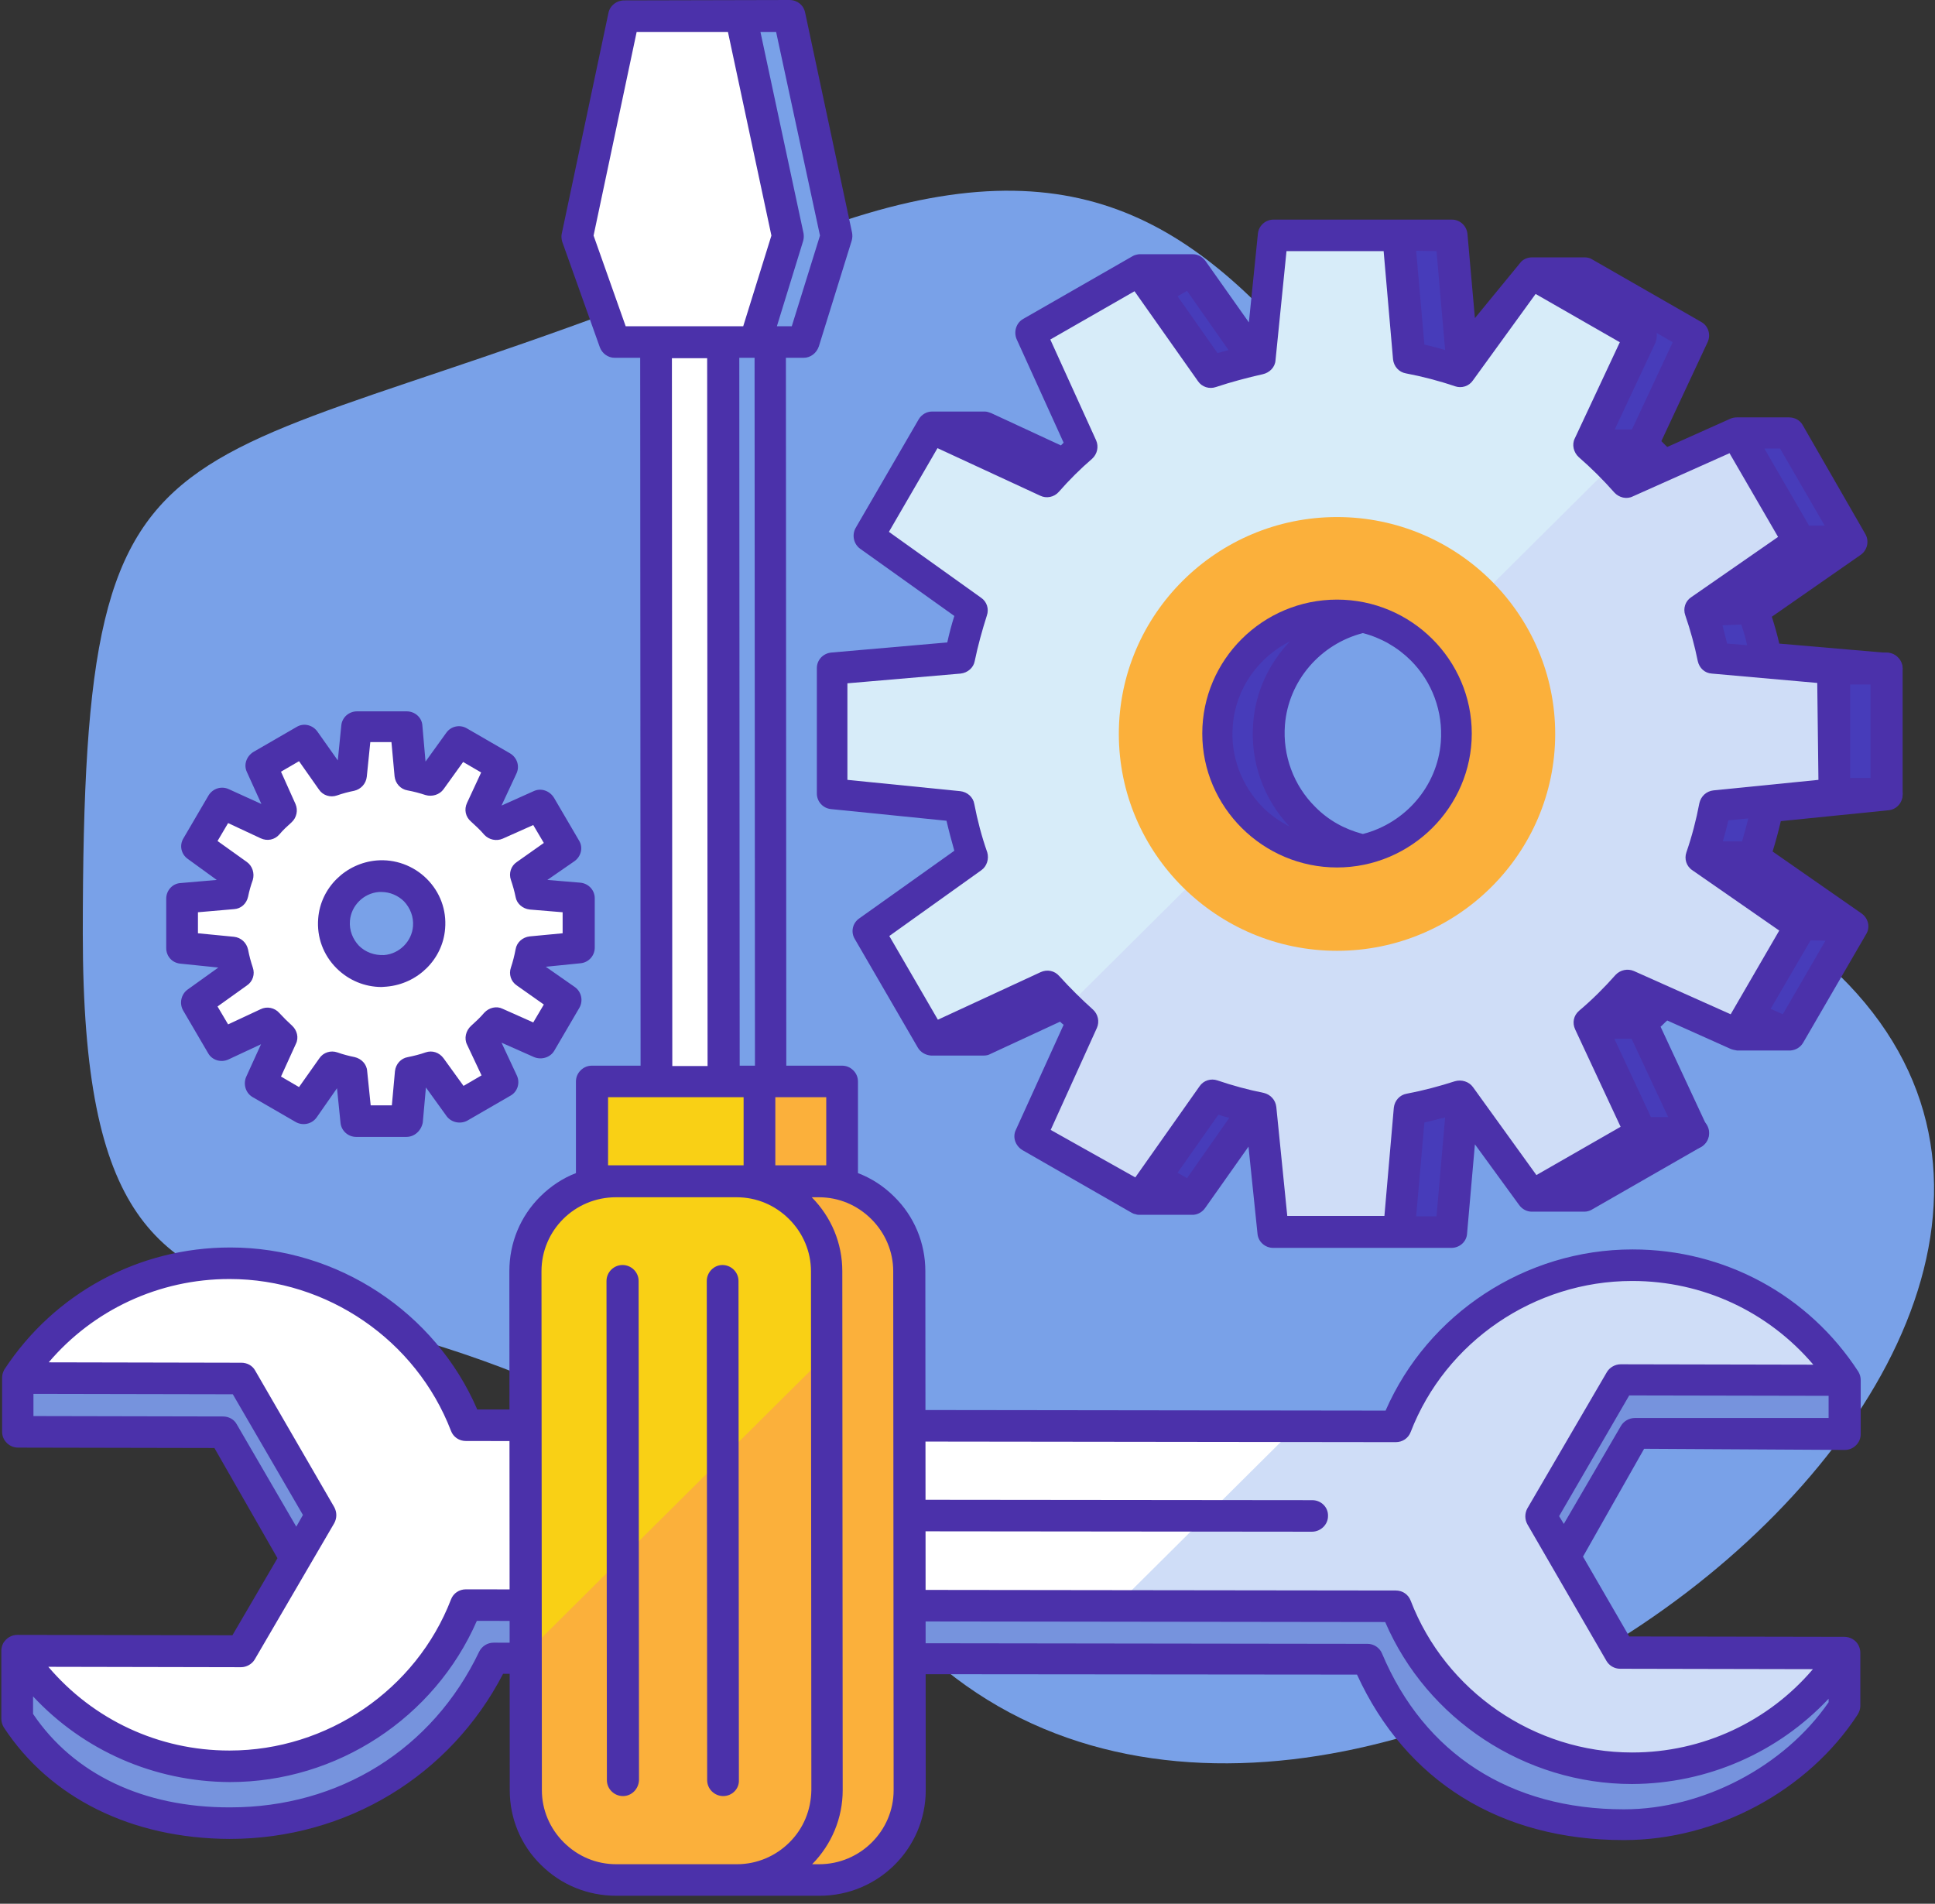 <?xml version="1.0" encoding="UTF-8"?>
<svg width="124px" height="122px" viewBox="0 0 124 122" version="1.1" xmlns="http://www.w3.org/2000/svg" xmlns:xlink="http://www.w3.org/1999/xlink">
    <rect x="0" y="0" width="124" height="122" fill="#333333" stroke="none"/>
    <!-- Generator: Sketch 52.5 (67469) - http://www.bohemiancoding.com/sketch -->
    <title>576981</title>
    <desc>Created with Sketch.</desc>
    <g id="V3" stroke="none" stroke-width="1" fill="none" fill-rule="evenodd">
        <g id="-1440---Desktop---Home---V2" transform="translate(-293, -4661)">
            <g id="Slide-6" transform="translate(0, 3915)">
                <g id="Group-8" transform="translate(180, 162)">
                    <g id="Content-Copy-4" transform="translate(0, 534)">
                        <g id="576981" transform="translate(113, 50)">
                            <path d="M116.63,61.355 C144.617,85.483 85.077,131.169 58.671,105.319 C24.132,71.51 5.306,96.686 5.306,59.833 C5.306,22.98 10.426,32.387 49.534,15.869 C83.621,1.472 83.044,32.412 116.63,61.355 Z" id="Path" fill="#79A1E8"></path>
                            <path d="M103.828,109.361 L99.686,100.604 L104.782,91.871 L118.236,91.896 L118.236,88.452 L104.631,84.535 C97.728,84.535 91.83,88.827 89.47,94.865 L29.88,94.79 C27.545,88.727 21.672,84.435 14.744,84.41 L1.139,88.303 L1.139,91.746 L14.292,91.771 L19.362,100.529 L15.497,109.262 L1.139,105.793 L1.139,110.16 C4.025,114.601 9.046,116.847 14.744,116.847 C21.647,116.847 28.323,113.254 31.662,106.267 L87.663,106.342 C90.825,113.778 97.176,116.947 104.079,116.947 C109.777,116.947 115.324,113.803 118.211,109.361 L118.211,105.918 L103.828,109.361 Z" id="Path" fill="#7693DD"></path>
                            <path d="M89.445,102.899 L29.855,102.849 C27.52,108.912 21.621,113.204 14.693,113.179 C8.996,113.179 3.975,110.235 1.089,105.793 L15.472,105.818 L20.567,97.085 L15.497,88.327 L1.114,88.303 C4,83.886 9.021,80.942 14.719,80.942 C21.621,80.942 27.52,85.258 29.855,91.322 L89.445,91.396 C91.779,85.333 97.678,81.042 104.606,81.067 C110.304,81.067 115.324,84.011 118.211,88.452 L103.828,88.427 L98.732,97.16 L103.803,105.918 L118.186,105.943 C115.299,110.359 110.279,113.304 104.581,113.304 C97.653,113.279 91.779,108.962 89.445,102.899 Z" id="Path" fill="#FFFFFF"></path>
                            <path d="M98.757,97.16 L103.853,88.427 L118.236,88.452 C115.349,84.011 110.354,81.067 104.631,81.067 C97.728,81.067 91.83,85.358 89.47,91.396 L83.094,91.396 L71.523,102.899 L89.445,102.924 C91.779,108.987 97.653,113.279 104.581,113.304 C110.279,113.304 115.299,110.384 118.186,105.943 L103.803,105.918 L98.757,97.16 Z" id="Path" fill="#CFDDF7"></path>
                            <g id="Group" transform="translate(0, 79.844)" fill="#4B31AA">
                                <path d="M84.073,18.314 L35.251,18.264 C34.699,18.264 34.222,17.815 34.247,17.241 C34.247,16.692 34.699,16.243 35.276,16.243 L84.098,16.293 C84.651,16.293 85.128,16.742 85.102,17.316 C85.102,17.865 84.625,18.314 84.073,18.314 Z" id="Path"></path>
                                <path d="M118.211,13.074 C118.487,13.074 118.738,12.975 118.939,12.775 C119.14,12.575 119.24,12.326 119.24,12.051 L119.24,8.608 C119.24,8.409 119.19,8.234 119.089,8.059 C115.902,3.144 110.505,0.225 104.631,0.225 L104.606,0.225 C97.753,0.225 91.503,4.342 88.792,10.554 L30.583,10.48 C27.897,4.242 21.621,0.1 14.769,0.1 L14.744,0.1 C8.895,0.1 3.498,3.019 0.285,7.91 C0.185,8.084 0.135,8.259 0.135,8.458 L0.135,11.902 C0.135,12.176 0.235,12.426 0.436,12.625 C0.637,12.825 0.888,12.925 1.164,12.925 L13.74,12.95 L17.781,20.011 L14.894,24.951 L1.114,24.926 C0.737,24.926 0.411,25.126 0.21,25.45 C0.135,25.6 0.085,25.775 0.085,25.924 L0.085,30.291 C0.085,30.49 0.135,30.665 0.235,30.84 C3.197,35.381 8.443,37.976 14.693,38.001 L14.719,38.001 C22.199,38.001 28.851,33.959 32.239,27.421 L86.96,27.471 C90.098,34.308 96.147,38.076 104.054,38.076 L104.079,38.076 C109.978,38.076 115.851,34.932 119.039,30.041 C119.14,29.867 119.215,29.692 119.215,29.492 L119.215,26.049 C119.215,25.899 119.165,25.725 119.089,25.575 C118.914,25.251 118.562,25.051 118.186,25.051 L104.405,25.026 L101.443,19.911 L105.359,13 L118.211,13.074 Z M15.17,11.428 C14.995,11.103 14.643,10.929 14.292,10.929 L2.143,10.904 L2.143,9.481 L14.919,9.506 L19.413,17.241 L18.986,17.99 L15.17,11.428 Z M117.182,29.018 L117.182,29.243 C114.345,33.36 109.124,36.104 104.079,36.104 L104.054,36.104 C96.8,36.104 91.277,32.561 88.566,26.124 C88.416,25.75 88.039,25.5 87.638,25.5 L31.637,25.425 C31.235,25.425 30.884,25.65 30.708,25.999 C27.721,32.262 21.747,35.98 14.744,35.98 L14.693,35.98 C9.196,35.98 4.728,33.859 2.118,29.991 L2.118,28.869 C5.356,32.337 9.874,34.333 14.719,34.358 L14.744,34.358 C21.596,34.358 27.847,30.241 30.557,24.028 L88.767,24.103 C91.453,30.341 97.728,34.483 104.581,34.483 L104.606,34.483 C109.425,34.458 113.944,32.462 117.182,29.018 Z M103.828,27.097 L116.178,27.122 C113.316,30.49 109.099,32.462 104.606,32.462 C104.606,32.462 104.606,32.462 104.581,32.462 C98.331,32.462 92.633,28.544 90.399,22.731 C90.248,22.331 89.872,22.082 89.445,22.082 L29.855,22.007 C29.428,22.007 29.051,22.257 28.901,22.656 C26.667,28.444 20.969,32.337 14.719,32.337 C14.719,32.337 14.719,32.337 14.693,32.337 C10.175,32.337 5.983,30.366 3.097,26.972 L15.447,26.997 C15.798,26.997 16.149,26.798 16.325,26.498 L21.421,17.765 C21.596,17.441 21.596,17.067 21.421,16.742 L16.35,7.984 C16.174,7.66 15.823,7.485 15.472,7.485 L3.122,7.46 C5.983,4.092 10.2,2.121 14.693,2.121 C14.693,2.121 14.693,2.121 14.719,2.121 C20.969,2.121 26.667,6.038 28.901,11.852 C29.051,12.251 29.428,12.501 29.855,12.501 L89.445,12.575 C89.872,12.575 90.248,12.326 90.399,11.927 C92.633,6.138 98.331,2.246 104.581,2.246 C104.581,2.246 104.581,2.246 104.606,2.246 C109.124,2.246 113.316,4.217 116.203,7.61 L103.853,7.585 C103.502,7.585 103.15,7.785 102.974,8.084 L97.879,16.817 C97.703,17.142 97.703,17.516 97.879,17.84 L102.949,26.598 C103.125,26.897 103.451,27.097 103.828,27.097 Z M104.757,11.028 C104.405,11.028 104.054,11.228 103.878,11.527 L100.213,17.815 L99.912,17.316 L104.405,9.581 L117.182,9.606 L117.182,11.028 L104.757,11.028 Z" id="Shape" fill-rule="nonzero"></path>
                            </g>
                            <path d="M93.687,22.93 L92.984,15.071 L84.902,15.071 L84.098,22.955 C83.019,23.18 81.965,23.454 80.961,23.804 L76.367,17.291 L69.364,21.308 L72.677,28.619 C71.899,29.318 71.146,30.041 70.468,30.84 L63.038,27.396 L58.997,34.358 L65.624,39.099 C65.298,40.072 65.021,41.095 64.796,42.143 L56.613,42.866 L56.613,50.901 L64.77,51.724 C64.996,52.822 65.272,53.92 65.624,54.968 L58.997,59.708 L63.038,66.67 L70.468,63.227 C71.171,64.025 71.924,64.773 72.728,65.472 L69.364,72.808 L76.367,76.825 L81.011,70.213 C82.015,70.562 83.044,70.837 84.098,71.036 L84.902,78.921 L92.984,78.921 L93.687,71.061 C94.791,70.862 95.846,70.562 96.9,70.213 L101.519,76.575 L108.522,72.558 L105.208,65.472 C106.062,64.724 106.89,63.925 107.643,63.077 L114.697,66.246 L118.738,59.284 L112.413,54.868 C112.789,53.795 113.065,52.697 113.291,51.574 L120.947,50.801 L120.947,42.766 L113.266,42.093 C113.065,41.045 112.764,40.022 112.438,39.024 L118.763,34.607 L114.647,27.746 L111.308,27.746 L107.593,30.915 C106.84,30.066 106.062,29.268 105.208,28.544 L108.497,21.533 L101.493,17.491 L98.155,17.491 L93.687,22.93 Z M89.621,54.668 C84.876,55.042 80.936,51.125 81.312,46.409 C81.613,42.692 84.625,39.673 88.366,39.398 C93.11,39.024 97.051,42.941 96.674,47.657 C96.398,51.35 93.361,54.369 89.621,54.668 Z" id="Shape" fill="#473CBA" fill-rule="nonzero"></path>
                            <path d="M117.558,50.876 L117.558,42.841 L109.877,42.168 C109.676,41.12 109.375,40.097 109.049,39.099 L115.374,34.682 L111.308,27.746 L104.255,30.89 C103.502,30.041 102.723,29.243 101.87,28.519 L105.158,21.508 L98.155,17.491 L93.612,23.779 C92.557,23.429 91.453,23.13 90.349,22.93 L89.646,15.071 L81.563,15.071 L80.76,22.955 C79.681,23.18 78.626,23.454 77.622,23.804 L73.029,17.291 L66.025,21.308 L69.339,28.619 C68.561,29.318 67.808,30.041 67.13,30.84 L59.7,27.396 L55.659,34.358 L62.285,39.099 C61.959,40.072 61.683,41.095 61.457,42.143 L53.274,42.866 L53.274,50.901 L61.432,51.724 C61.658,52.822 61.934,53.92 62.285,54.968 L55.659,59.708 L59.7,66.67 L67.13,63.227 C67.833,64.025 68.586,64.773 69.389,65.472 L66.051,72.858 L73.054,76.875 L77.698,70.263 C78.702,70.612 79.731,70.887 80.785,71.086 L81.588,78.971 L89.671,78.971 L90.374,71.111 C91.478,70.912 92.532,70.612 93.587,70.263 L98.205,76.625 L105.208,72.608 L101.895,65.522 C102.749,64.773 103.577,63.975 104.33,63.127 L111.383,66.296 L115.425,59.334 L109.024,54.918 C109.4,53.845 109.676,52.747 109.902,51.624 L117.558,50.876 Z M86.282,54.668 C81.538,55.042 77.597,51.125 77.974,46.409 C78.275,42.692 81.287,39.673 85.027,39.398 C89.771,39.024 93.712,42.941 93.336,47.657 C93.059,51.35 90.022,54.369 86.282,54.668 Z" id="Shape" fill="#D7ECF9" fill-rule="nonzero"></path>
                            <g id="Group" transform="translate(55.474, 41.17)" fill="#4B31AA">
                                <path d="M6.008,0.973 C6.059,0.724 6.109,0.474 6.159,0.225 L1.064,0.674 C0.612,0.724 0.235,1.048 0.16,1.472 L6.008,0.973 Z" id="Path"></path>
                                <path d="M1.064,10.729 L6.109,11.228 C6.059,11.004 6.008,10.754 5.958,10.529 L0.16,9.956 C0.26,10.355 0.612,10.679 1.064,10.729 Z" id="Path"></path>
                                <path d="M65.423,2.695 L62.085,2.695 C61.532,2.695 61.055,2.246 61.055,1.672 C61.055,1.098 61.507,0.649 62.085,0.649 L65.423,0.649 C65.975,0.649 66.452,1.098 66.452,1.672 C66.427,2.246 65.975,2.695 65.423,2.695 Z" id="Path"></path>
                                <path d="M65.423,10.729 L62.085,10.729 C61.532,10.729 61.055,10.28 61.055,9.706 C61.055,9.132 61.507,8.683 62.085,8.683 L65.423,8.683 C65.975,8.683 66.452,9.132 66.452,9.706 C66.427,10.28 65.975,10.729 65.423,10.729 Z" id="Path"></path>
                                <path d="M53.023,32.462 L49.685,32.462 C49.132,32.462 48.655,32.012 48.655,31.439 C48.655,30.865 49.107,30.416 49.685,30.416 L53.023,30.416 C53.575,30.416 54.052,30.865 54.052,31.439 C54.052,32.012 53.6,32.462 53.023,32.462 Z" id="Path"></path>
                            </g>
                            <path d="M37.084,60.731 L37.084,57.563 L34.047,57.288 C33.971,56.864 33.846,56.465 33.72,56.065 L36.23,54.319 L34.624,51.574 L31.838,52.822 C31.536,52.497 31.235,52.173 30.884,51.874 L32.189,49.104 L29.428,47.507 L27.621,50.002 C27.194,49.853 26.767,49.753 26.315,49.653 L26.039,46.534 L22.826,46.534 L22.5,49.653 C22.073,49.728 21.647,49.853 21.245,49.977 L19.413,47.407 L16.651,49.004 L17.957,51.899 C17.655,52.173 17.354,52.473 17.078,52.772 L14.141,51.4 L12.535,54.144 L15.17,56.016 C15.045,56.415 14.919,56.814 14.844,57.213 L11.631,57.538 L11.631,60.706 L14.869,61.031 C14.945,61.48 15.07,61.904 15.221,62.303 L12.585,64.175 L14.191,66.919 L17.128,65.547 C17.404,65.871 17.706,66.146 18.032,66.445 L16.676,69.414 L19.438,71.011 L21.27,68.391 C21.672,68.516 22.073,68.641 22.5,68.716 L22.826,71.835 L26.014,71.835 L26.29,68.716 C26.717,68.641 27.144,68.516 27.57,68.391 L29.403,70.912 L32.164,69.315 L30.859,66.52 C31.21,66.221 31.511,65.896 31.813,65.572 L34.599,66.819 L36.205,64.075 L33.695,62.328 C33.846,61.904 33.946,61.48 34.047,61.031 L37.084,60.731 Z M24.709,62.228 C22.826,62.378 21.27,60.831 21.421,58.96 C21.546,57.488 22.726,56.29 24.207,56.19 C26.089,56.041 27.646,57.588 27.495,59.459 C27.37,60.906 26.19,62.104 24.709,62.228 Z" id="Shape" fill="#FFFFFF" fill-rule="nonzero"></path>
                            <path d="M26.039,72.858 L22.826,72.858 C22.299,72.858 21.872,72.458 21.822,71.959 L21.596,69.739 L20.291,71.61 C19.99,72.034 19.413,72.159 18.961,71.91 L16.2,70.313 C15.748,70.063 15.572,69.489 15.773,69.015 L16.727,66.919 L14.643,67.892 C14.166,68.117 13.589,67.942 13.338,67.493 L11.732,64.749 C11.481,64.299 11.606,63.726 12.008,63.426 L13.991,62.004 L11.556,61.754 C11.029,61.704 10.652,61.28 10.652,60.756 L10.652,57.588 C10.652,57.064 11.054,56.614 11.581,56.589 L13.89,56.39 L12.033,55.042 C11.606,54.743 11.481,54.169 11.757,53.72 L13.363,50.975 C13.639,50.526 14.191,50.352 14.668,50.576 L16.752,51.524 L15.823,49.478 C15.597,49.004 15.798,48.455 16.25,48.181 L19.011,46.584 C19.463,46.31 20.04,46.459 20.341,46.883 L21.647,48.73 L21.872,46.484 C21.923,45.96 22.374,45.586 22.876,45.586 L26.064,45.586 C26.591,45.586 27.043,45.985 27.068,46.509 L27.269,48.805 L28.6,46.958 C28.901,46.534 29.478,46.409 29.93,46.684 L32.691,48.281 C33.143,48.555 33.319,49.104 33.093,49.578 L32.139,51.624 L34.197,50.701 C34.674,50.476 35.226,50.676 35.502,51.125 L37.109,53.87 C37.385,54.319 37.234,54.893 36.808,55.192 L35.076,56.39 L37.184,56.565 C37.711,56.614 38.113,57.039 38.113,57.563 L38.113,60.731 C38.113,61.255 37.711,61.68 37.209,61.729 L34.975,61.954 L36.833,63.251 C37.259,63.551 37.385,64.125 37.134,64.574 L35.528,67.319 C35.276,67.768 34.699,67.942 34.222,67.743 L32.139,66.819 L33.118,68.915 C33.344,69.389 33.168,69.963 32.716,70.213 L29.955,71.81 C29.503,72.059 28.926,71.935 28.625,71.535 L27.294,69.689 L27.093,71.935 C26.993,72.458 26.566,72.858 26.039,72.858 Z M23.755,70.837 L25.111,70.837 L25.311,68.641 C25.362,68.192 25.688,67.818 26.14,67.743 C26.516,67.668 26.918,67.568 27.269,67.443 C27.696,67.294 28.148,67.443 28.424,67.818 L29.704,69.589 L30.859,68.915 L29.93,66.944 C29.729,66.545 29.855,66.046 30.181,65.747 C30.482,65.472 30.783,65.198 31.034,64.898 C31.336,64.574 31.813,64.449 32.214,64.649 L34.172,65.522 L34.85,64.374 L33.118,63.152 C32.741,62.902 32.591,62.428 32.741,62.004 C32.867,61.63 32.967,61.23 33.042,60.831 C33.118,60.382 33.494,60.058 33.946,60.008 L36.055,59.808 L36.055,58.461 L33.946,58.286 C33.494,58.236 33.118,57.912 33.042,57.488 C32.967,57.113 32.867,56.764 32.741,56.39 C32.591,55.966 32.741,55.492 33.118,55.242 L34.85,54.019 L34.172,52.872 L32.214,53.745 C31.813,53.92 31.336,53.82 31.034,53.496 C30.783,53.196 30.482,52.922 30.181,52.647 C29.83,52.348 29.729,51.874 29.93,51.45 L30.834,49.503 L29.679,48.83 L28.424,50.576 C28.173,50.926 27.696,51.075 27.269,50.95 C26.893,50.826 26.516,50.726 26.115,50.651 C25.663,50.576 25.336,50.202 25.286,49.753 L25.085,47.557 L23.73,47.557 L23.504,49.778 C23.454,50.227 23.128,50.576 22.701,50.676 C22.324,50.751 21.948,50.851 21.596,50.975 C21.17,51.125 20.693,50.975 20.442,50.601 L19.162,48.78 L18.007,49.453 L18.936,51.524 C19.111,51.924 19.011,52.398 18.685,52.697 C18.408,52.947 18.132,53.196 17.906,53.471 C17.605,53.82 17.128,53.92 16.702,53.72 L14.618,52.747 L13.94,53.895 L15.823,55.242 C16.174,55.492 16.325,55.966 16.2,56.39 C16.074,56.739 15.974,57.088 15.898,57.463 C15.798,57.912 15.447,58.236 14.995,58.261 L12.685,58.461 L12.685,59.808 L14.995,60.033 C15.447,60.083 15.798,60.407 15.898,60.856 C15.974,61.255 16.074,61.63 16.2,62.004 C16.35,62.428 16.2,62.902 15.823,63.152 L13.94,64.499 L14.618,65.647 L16.702,64.674 C17.103,64.474 17.605,64.574 17.906,64.923 C18.157,65.198 18.434,65.472 18.71,65.722 C19.036,66.021 19.162,66.495 18.961,66.894 L18.007,68.99 L19.162,69.664 L20.467,67.818 C20.718,67.443 21.195,67.294 21.621,67.443 C21.973,67.568 22.349,67.668 22.726,67.743 C23.153,67.842 23.504,68.192 23.529,68.641 L23.755,70.837 Z M24.458,63.251 C23.379,63.251 22.349,62.827 21.571,62.054 C20.718,61.205 20.291,60.058 20.391,58.86 C20.542,56.889 22.149,55.317 24.132,55.142 C25.311,55.042 26.491,55.467 27.345,56.315 C28.198,57.163 28.625,58.311 28.524,59.509 C28.374,61.48 26.767,63.052 24.784,63.227 C24.684,63.227 24.558,63.251 24.458,63.251 Z M24.458,57.163 C24.408,57.163 24.357,57.163 24.282,57.163 C23.303,57.238 22.5,58.037 22.425,59.01 C22.374,59.609 22.6,60.182 23.002,60.607 C23.429,61.031 24.006,61.23 24.608,61.205 C25.587,61.131 26.391,60.332 26.466,59.359 C26.516,58.76 26.29,58.186 25.889,57.762 C25.512,57.388 24.985,57.163 24.458,57.163 Z" id="Shape" fill="#4B31AA" fill-rule="nonzero"></path>
                            <path d="M52.496,120.465 L44.765,120.465 C41.577,120.465 38.966,117.895 38.966,114.701 L38.941,81.441 C38.941,78.272 41.527,75.677 44.74,75.677 L52.471,75.677 C55.659,75.677 58.269,78.247 58.269,81.441 L58.294,114.701 C58.294,117.895 55.709,120.465 52.496,120.465 Z" id="Path" fill="#FBB03B"></path>
                            <polygon id="Path" fill="#79A1E8" points="49.383 70.887 45.091 70.887 45.066 20.435 49.358 20.435"></polygon>
                            <polygon id="Path" fill="#FFFFFF" points="46.371 70.887 42.079 70.887 42.054 20.435 46.346 20.435"></polygon>
                            <polygon id="Path" fill="#79A1E8" points="50.588 1.023 43.083 1.048 40.096 15.17 42.481 21.932 51.492 21.932 53.6 15.145"></polygon>
                            <polygon id="Path" fill="#FFFFFF" points="47.501 1.048 39.996 1.048 36.983 15.17 39.393 21.932 48.404 21.932 50.513 15.145"></polygon>
                            <path d="M47.2,120.49 L39.468,120.49 C36.281,120.49 33.67,117.92 33.67,114.726 L33.645,81.466 C33.645,78.297 36.23,75.702 39.443,75.702 L47.174,75.702 C50.362,75.702 52.973,78.272 52.973,81.466 L52.998,114.726 C52.998,117.895 50.413,120.49 47.2,120.49 Z" id="Path" fill="#F9D015"></path>
                            <path d="M34.298,105.369 L34.298,115.3 C34.298,117.92 36.456,120.065 39.092,120.065 L47.576,120.065 C50.212,120.065 52.37,117.92 52.37,115.3 L52.345,87.429 L34.298,105.369 Z" id="Path" fill="#FBB03B"></path>
                            <g id="Group" transform="translate(38.656, 80.842)" fill="#4B31AA">
                                <path d="M1.264,34.258 C0.712,34.258 0.235,33.809 0.235,33.235 L0.21,1.248 C0.21,0.699 0.662,0.225 1.239,0.225 C1.791,0.225 2.268,0.674 2.268,1.248 L2.293,33.235 C2.268,33.809 1.817,34.258 1.264,34.258 Z" id="Path"></path>
                                <path d="M7.69,34.258 C7.138,34.258 6.661,33.809 6.661,33.235 L6.636,1.248 C6.636,0.699 7.088,0.225 7.64,0.225 C8.192,0.225 8.669,0.674 8.669,1.248 L8.694,33.235 C8.719,33.809 8.242,34.258 7.69,34.258 Z" id="Path"></path>
                            </g>
                            <rect id="Rectangle" fill="#FBB03B" x="43.259" y="69.315" width="10.718" height="6.388"></rect>
                            <rect id="Rectangle" fill="#F9D015" x="37.962" y="69.315" width="10.718" height="6.388"></rect>
                            <path d="M117.558,50.876 L117.558,42.841 L109.877,42.168 C109.676,41.12 109.375,40.097 109.049,39.099 L115.374,34.682 L111.308,27.746 L104.255,30.89 C103.928,30.54 103.602,30.191 103.276,29.842 L91.277,41.768 C92.708,43.29 93.511,45.361 93.336,47.632 C93.034,51.35 90.022,54.369 86.282,54.643 C83.998,54.818 81.915,54.019 80.383,52.597 L68.385,64.524 C68.711,64.823 69.038,65.148 69.364,65.422 L66.025,72.808 L73.029,76.825 L77.672,70.213 C78.676,70.562 79.706,70.837 80.76,71.036 L81.563,78.921 L89.646,78.921 L90.349,71.061 C91.453,70.862 92.507,70.562 93.562,70.213 L98.18,76.575 L105.183,72.558 L101.87,65.472 C102.723,64.724 103.552,63.925 104.305,63.077 L111.358,66.246 L115.4,59.284 L109.024,54.918 C109.4,53.845 109.676,52.747 109.902,51.624 L117.558,50.876 Z" id="Path" fill="#CFDDF7"></path>
                            <g id="Group" transform="translate(32.632, 0)" fill="#4B31AA" fill-rule="nonzero">
                                <path d="M7.364,0.025 C6.887,0.025 6.46,0.349 6.36,0.823 L3.373,14.946 C3.323,15.12 3.348,15.32 3.398,15.495 L5.808,22.257 C5.958,22.656 6.335,22.93 6.762,22.93 L8.393,22.93 L8.418,68.292 L5.306,68.292 C5.03,68.292 4.779,68.391 4.578,68.591 C4.377,68.791 4.276,69.04 4.276,69.315 L4.276,75.178 C3.423,75.503 2.645,76.027 1.992,76.675 C0.712,77.948 0.009,79.644 0.009,81.466 L0.034,114.726 C0.034,116.522 0.737,118.244 2.042,119.517 C3.323,120.789 5.03,121.488 6.862,121.488 L19.889,121.488 C23.655,121.488 26.692,118.444 26.692,114.726 L26.667,81.466 C26.667,79.669 25.964,77.948 24.659,76.675 C23.981,76.002 23.203,75.503 22.349,75.178 L22.349,69.315 C22.349,69.04 22.249,68.791 22.048,68.591 C21.847,68.391 21.596,68.292 21.32,68.292 L17.756,68.292 L17.731,22.93 L18.86,22.93 C19.312,22.93 19.689,22.631 19.839,22.207 L21.948,15.42 C21.998,15.245 21.998,15.071 21.973,14.921 L18.961,0.798 C18.86,0.324 18.459,-3.28626015e-14 17.957,-3.28626015e-14 L7.364,0.025 Z M20.316,70.313 L20.316,74.679 L17.053,74.679 L17.053,70.313 L20.316,70.313 Z M15.748,68.292 L14.769,68.292 L14.744,22.93 L15.723,22.93 L15.748,68.292 Z M19.915,15.096 L18.107,20.909 L17.153,20.909 L18.835,15.445 C18.885,15.27 18.885,15.096 18.86,14.946 L16.099,2.046 L17.103,2.046 L19.915,15.096 Z M5.406,15.096 L8.167,2.046 L12.987,2.046 L14.016,2.046 L16.802,15.096 L14.995,20.909 L7.464,20.909 L5.406,15.096 Z M11.606,22.955 L12.685,22.955 L12.711,68.317 L10.451,68.317 L10.426,22.955 L11.606,22.955 Z M15.02,70.313 L15.02,74.679 L6.335,74.679 L6.335,70.313 L15.02,70.313 Z M17.957,118.069 C17.053,118.968 15.848,119.467 14.593,119.467 L6.862,119.467 C5.582,119.467 4.402,118.968 3.498,118.069 C2.595,117.171 2.093,115.973 2.093,114.726 L2.068,81.466 C2.068,78.846 4.201,76.725 6.837,76.725 L14.568,76.725 C15.848,76.725 17.028,77.224 17.932,78.122 C18.835,79.021 19.337,80.218 19.337,81.466 L19.362,114.726 C19.337,115.998 18.86,117.171 17.957,118.069 Z M19.864,119.467 L19.413,119.467 C20.668,118.194 21.37,116.497 21.37,114.726 L21.345,81.466 C21.345,79.669 20.642,77.998 19.387,76.725 L19.839,76.725 C21.119,76.725 22.299,77.224 23.203,78.122 C24.106,79.021 24.608,80.218 24.608,81.466 L24.634,114.726 C24.634,117.321 22.5,119.467 19.864,119.467 Z" id="Shape"></path>
                                <path d="M88.34,41.843 L81.387,41.244 C81.262,40.671 81.086,40.072 80.911,39.523 L86.608,35.556 C87.035,35.256 87.161,34.682 86.91,34.233 L82.893,27.247 C82.718,26.922 82.366,26.748 82.015,26.748 L78.676,26.748 C78.551,26.748 78.4,26.773 78.275,26.823 L74.208,28.644 C74.083,28.519 73.957,28.395 73.832,28.27 L76.794,21.932 C77.02,21.458 76.844,20.884 76.392,20.635 L69.389,16.618 C69.238,16.518 69.063,16.493 68.887,16.493 L65.549,16.493 C65.247,16.493 64.946,16.618 64.77,16.867 L61.884,20.385 L61.407,14.996 C61.357,14.472 60.93,14.073 60.403,14.073 L57.064,14.073 L52.32,14.073 L48.982,14.073 C48.455,14.073 48.028,14.472 47.978,14.971 L47.4,20.66 L44.614,16.717 C44.413,16.443 44.112,16.293 43.811,16.293 C43.811,16.293 43.811,16.293 43.786,16.293 L40.447,16.293 C40.422,16.293 40.372,16.293 40.347,16.293 C40.196,16.318 40.071,16.343 39.945,16.418 L32.942,20.435 C32.49,20.685 32.315,21.258 32.515,21.733 L35.528,28.37 C35.477,28.419 35.402,28.494 35.352,28.544 L30.884,26.473 C30.758,26.423 30.608,26.373 30.482,26.373 L30.457,26.373 L27.119,26.373 L27.093,26.373 C26.742,26.373 26.416,26.573 26.24,26.873 L22.199,33.834 C21.948,34.283 22.073,34.857 22.475,35.156 L28.524,39.473 C28.349,40.022 28.198,40.596 28.072,41.17 L20.642,41.818 C20.115,41.868 19.714,42.292 19.714,42.816 L19.714,50.851 C19.714,51.375 20.115,51.799 20.617,51.849 L28.022,52.597 C28.173,53.246 28.349,53.895 28.524,54.519 L22.425,58.86 C21.998,59.159 21.872,59.733 22.149,60.182 L26.19,67.144 C26.366,67.443 26.692,67.618 27.018,67.643 C27.043,67.643 27.068,67.643 27.068,67.643 L30.407,67.643 L30.432,67.643 C30.557,67.643 30.708,67.618 30.834,67.543 L35.302,65.472 C35.377,65.547 35.452,65.622 35.528,65.672 L32.465,72.409 C32.239,72.883 32.44,73.432 32.892,73.706 L39.895,77.723 C39.97,77.748 40.021,77.798 40.096,77.798 C40.171,77.823 40.247,77.848 40.322,77.848 L43.736,77.848 C43.736,77.848 43.736,77.848 43.761,77.848 C43.786,77.848 43.811,77.848 43.836,77.848 L43.861,77.848 C44.137,77.823 44.413,77.673 44.589,77.424 L47.375,73.481 L47.953,79.071 C48.003,79.595 48.455,79.969 48.957,79.969 L52.295,79.969 L57.039,79.969 L60.378,79.969 C60.905,79.969 61.357,79.57 61.382,79.046 L61.884,73.332 L64.72,77.224 C64.921,77.499 65.222,77.648 65.523,77.648 C65.523,77.648 65.523,77.648 65.549,77.648 L68.862,77.648 C68.887,77.648 68.887,77.648 68.912,77.648 C69.063,77.648 69.238,77.598 69.364,77.524 L76.367,73.506 C76.819,73.232 76.995,72.683 76.769,72.209 L73.782,65.796 C73.932,65.672 74.058,65.522 74.208,65.397 L78.275,67.219 C78.4,67.269 78.526,67.294 78.676,67.319 L78.702,67.319 L82.04,67.319 C82.065,67.319 82.09,67.319 82.115,67.319 C82.442,67.294 82.743,67.119 82.919,66.819 L86.96,59.858 C87.236,59.409 87.085,58.835 86.659,58.536 L80.961,54.568 C81.162,53.92 81.337,53.271 81.488,52.622 L88.391,51.924 C88.918,51.874 89.294,51.425 89.294,50.926 L89.294,42.891 C89.269,42.317 88.868,41.893 88.34,41.843 Z M81.438,28.744 L84.299,33.684 L83.295,33.684 L80.434,28.744 L81.438,28.744 Z M73.531,21.333 L74.56,21.932 L71.949,27.521 L70.845,27.521 L73.455,21.957 C73.531,21.758 73.556,21.533 73.531,21.333 Z M59.424,16.094 L59.976,22.431 C59.524,22.306 59.098,22.182 58.646,22.082 L58.119,16.069 L59.424,16.094 Z M43.434,18.639 L46.095,22.431 C45.869,22.506 45.618,22.556 45.392,22.631 L42.832,18.988 L43.434,18.639 Z M43.434,75.503 L42.832,75.153 L45.442,71.435 C45.668,71.51 45.919,71.585 46.145,71.635 L43.434,75.503 Z M59.424,77.948 L58.119,77.948 L58.646,71.935 C59.098,71.835 59.524,71.71 59.976,71.61 L59.424,77.948 Z M74.56,72.209 L73.531,72.808 C73.556,72.608 73.556,72.409 73.455,72.209 L70.82,66.57 L71.924,66.57 L74.56,72.209 Z M84.349,60.282 L81.613,64.998 L80.835,64.649 L83.396,60.257 L84.349,60.282 Z M83.898,49.977 L77.17,50.651 C76.719,50.701 76.367,51.025 76.267,51.474 C76.066,52.547 75.79,53.595 75.438,54.618 C75.288,55.042 75.438,55.517 75.815,55.766 L81.387,59.634 L78.275,64.998 L72.075,62.228 C71.673,62.054 71.196,62.154 70.895,62.478 C70.167,63.301 69.389,64.075 68.561,64.773 C68.209,65.073 68.109,65.547 68.31,65.971 L71.221,72.209 L65.825,75.303 L61.758,69.664 C61.507,69.315 61.03,69.165 60.604,69.29 C59.6,69.614 58.57,69.888 57.516,70.088 C57.064,70.163 56.738,70.537 56.688,70.986 L56.085,77.923 L49.86,77.923 L49.157,70.936 C49.107,70.487 48.781,70.138 48.354,70.038 C47.35,69.839 46.346,69.564 45.392,69.24 C44.966,69.09 44.489,69.24 44.238,69.614 L40.121,75.453 L34.699,72.409 L37.661,65.871 C37.837,65.472 37.736,64.998 37.41,64.699 C36.657,64.025 35.929,63.301 35.251,62.553 C34.95,62.204 34.473,62.104 34.047,62.303 L27.47,65.347 L24.357,59.983 L30.256,55.766 C30.608,55.517 30.758,55.042 30.633,54.618 C30.281,53.62 30.005,52.572 29.804,51.524 C29.729,51.075 29.353,50.751 28.901,50.701 L21.672,49.977 L21.672,43.789 L28.926,43.166 C29.378,43.116 29.754,42.791 29.83,42.367 C30.03,41.394 30.306,40.396 30.608,39.448 C30.758,39.024 30.608,38.55 30.231,38.3 L24.332,34.083 L27.445,28.719 L34.021,31.763 C34.423,31.963 34.925,31.863 35.226,31.513 C35.879,30.765 36.607,30.041 37.36,29.393 C37.686,29.093 37.787,28.619 37.611,28.22 L34.674,21.758 L40.071,18.664 L44.137,24.427 C44.388,24.802 44.865,24.951 45.292,24.802 C46.271,24.477 47.3,24.203 48.304,23.978 C48.731,23.878 49.082,23.529 49.107,23.08 L49.81,16.094 L56.035,16.094 L56.638,23.03 C56.688,23.479 57.014,23.853 57.466,23.928 C58.52,24.128 59.574,24.402 60.604,24.752 C61.03,24.901 61.507,24.752 61.758,24.377 L65.774,18.838 L71.171,21.932 L68.285,28.095 C68.084,28.494 68.209,28.993 68.536,29.293 C69.339,29.991 70.117,30.765 70.82,31.563 C71.121,31.888 71.598,32.012 72,31.813 L78.2,29.043 L81.312,34.408 L75.74,38.275 C75.363,38.525 75.213,38.999 75.363,39.423 C75.689,40.371 75.966,41.369 76.166,42.367 C76.267,42.816 76.618,43.141 77.07,43.166 L83.822,43.765 L83.898,49.977 Z M79.404,52.448 C79.279,52.947 79.153,53.421 79.003,53.92 L77.773,53.92 C77.898,53.471 78.024,53.021 78.124,52.572 L79.404,52.448 Z M79.329,41.344 L78.049,41.244 C77.949,40.845 77.848,40.471 77.748,40.072 L78.953,40.022 C79.103,40.446 79.229,40.895 79.329,41.344 Z M87.236,49.977 L85.931,50.102 L85.931,43.665 L87.236,43.789 L87.236,49.977 Z" id="Shape"></path>
                                <path d="M59.198,40.87 C57.391,39.074 54.881,38.15 52.32,38.35 C48.103,38.674 44.664,42.093 44.338,46.31 C44.137,48.855 45.066,51.35 46.873,53.146 C48.53,54.793 50.739,55.691 53.048,55.691 C53.274,55.691 53.5,55.691 53.751,55.666 C57.968,55.342 61.407,51.924 61.758,47.707 C61.934,45.162 61.005,42.692 59.198,40.87 Z M46.371,46.484 C46.547,44.139 48.003,42.118 50.036,41.095 C48.706,42.492 47.827,44.313 47.676,46.335 C47.476,48.78 48.329,51.2 50.011,52.972 C49.383,52.647 48.806,52.248 48.304,51.749 C46.923,50.352 46.196,48.43 46.371,46.484 Z M59.7,47.557 C59.474,50.402 57.416,52.747 54.705,53.446 C53.55,53.146 52.496,52.572 51.642,51.699 C50.262,50.327 49.559,48.405 49.71,46.459 C49.936,43.615 51.994,41.269 54.705,40.571 C55.859,40.87 56.914,41.469 57.767,42.317 C59.148,43.69 59.851,45.611 59.7,47.557 Z" id="Shape"></path>
                            </g>
                            <path d="M85.68,60.931 C77.974,60.931 71.698,54.693 71.698,47.033 C71.698,39.373 77.974,33.135 85.68,33.135 C93.386,33.135 99.661,39.373 99.661,47.033 C99.661,54.693 93.386,60.931 85.68,60.931 Z M85.68,38.425 C80.911,38.425 77.045,42.292 77.045,47.008 C77.045,51.724 80.936,55.591 85.68,55.591 C90.424,55.591 94.315,51.724 94.315,47.008 C94.315,42.292 90.449,38.425 85.68,38.425 Z" id="Shape" fill="#FBB03B" fill-rule="nonzero"></path>
                        </g>
                    </g>
                </g>
            </g>
        </g>
    </g>
</svg>
